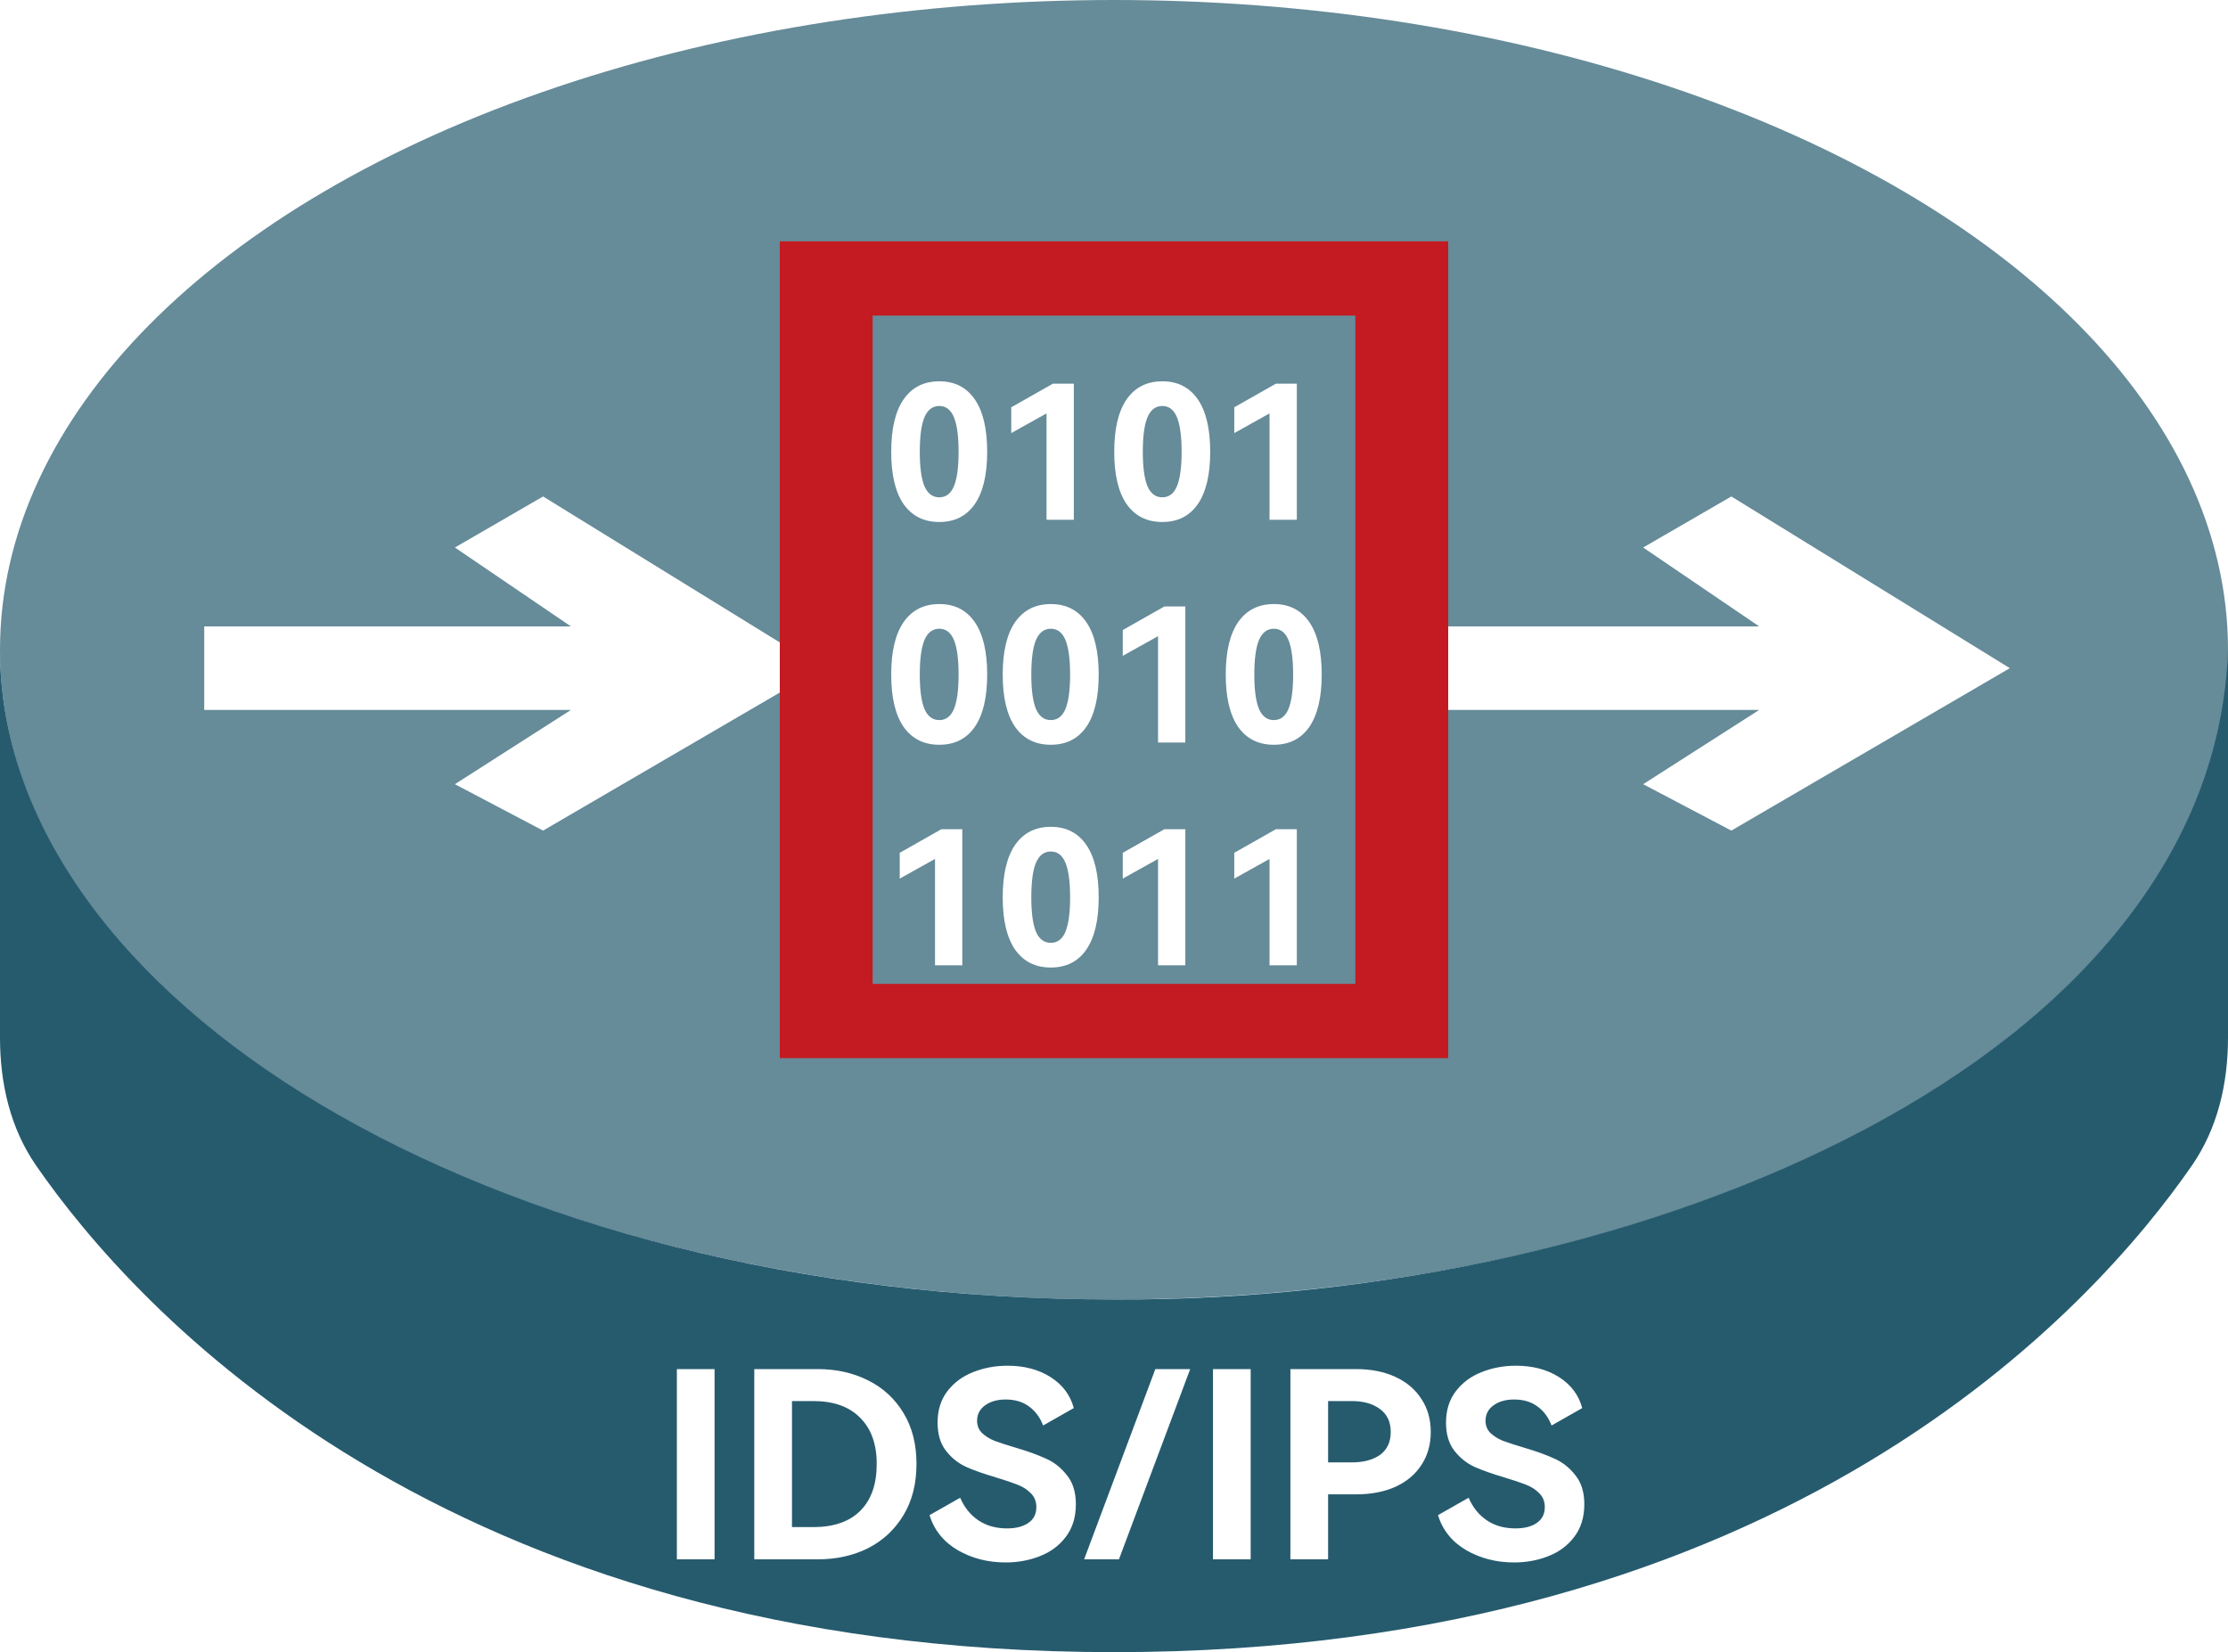<svg width="120" height="89" viewBox="0 0 120 89" fill="none" xmlns="http://www.w3.org/2000/svg">
<g filter="url(#filter0_b_53_1578)">
<ellipse cx="60" cy="35" rx="60" ry="35" fill="#265B6E" fill-opacity="0.7"/>
</g>
<path fill-rule="evenodd" clip-rule="evenodd" d="M0 35C0 53.75 26.191 70 60 70C88.75 70.143 119.25 57 120 35C120 41.896 120 50.907 120 55.896C120 58.352 119.451 60.771 118.053 62.791C112.802 70.381 96.226 89 60 89C23.774 89 7.198 70.381 1.947 62.791C0.549 60.771 0 58.358 0 55.901C0 49.814 0 38.104 0 35Z" fill="#265B6E"/>
<g filter="url(#filter1_d_53_1578)">
<path fill-rule="evenodd" clip-rule="evenodd" d="M11 36.244V31.744H30.75L24.5 27.494L29.25 24.744L44.25 33.994L29.25 42.744L24.5 40.244L30.75 36.244H11ZM94.75 36.244H75V31.744H94.75L88.5 27.494L93.25 24.744L108.25 33.994L93.25 42.744L88.5 40.244L94.75 36.244Z" fill="white"/>
</g>
<g filter="url(#filter2_d_53_1578)">
<path fill-rule="evenodd" clip-rule="evenodd" d="M78 12H42V56H78V12ZM73 16H47V52H73V16Z" fill="#C31B21"/>
</g>
<path d="M38.486 84H36.456V73.752H38.486V84ZM44.042 73.752C45.041 73.752 45.941 73.953 46.744 74.354C47.556 74.755 48.195 75.343 48.662 76.118C49.129 76.883 49.362 77.798 49.362 78.862C49.362 79.926 49.129 80.845 48.662 81.62C48.195 82.395 47.56 82.987 46.758 83.398C45.955 83.799 45.05 84 44.042 84H40.626V73.752H44.042ZM43.804 82.264C44.905 82.264 45.75 81.97 46.338 81.382C46.926 80.794 47.22 79.954 47.22 78.862C47.22 77.789 46.921 76.958 46.324 76.37C45.736 75.773 44.896 75.474 43.804 75.474H42.656V82.264H43.804ZM57.946 81.032C57.946 81.732 57.764 82.32 57.4 82.796C57.045 83.263 56.579 83.608 56 83.832C55.431 84.056 54.819 84.168 54.166 84.168C53.214 84.168 52.355 83.949 51.59 83.51C50.825 83.062 50.316 82.432 50.064 81.62L51.716 80.682C51.94 81.205 52.267 81.611 52.696 81.9C53.126 82.189 53.639 82.334 54.236 82.334C54.721 82.334 55.104 82.236 55.384 82.04C55.673 81.844 55.818 81.559 55.818 81.186C55.818 80.887 55.72 80.64 55.524 80.444C55.337 80.248 55.099 80.094 54.81 79.982C54.53 79.87 54.143 79.739 53.648 79.59C52.986 79.394 52.444 79.203 52.024 79.016C51.604 78.82 51.245 78.531 50.946 78.148C50.648 77.765 50.498 77.261 50.498 76.636C50.498 75.973 50.671 75.413 51.016 74.956C51.371 74.489 51.833 74.144 52.402 73.92C52.981 73.687 53.602 73.57 54.264 73.57C55.169 73.57 55.944 73.775 56.588 74.186C57.232 74.597 57.648 75.152 57.834 75.852L56.182 76.79C56.014 76.351 55.762 76.011 55.426 75.768C55.09 75.516 54.67 75.39 54.166 75.39C53.709 75.39 53.336 75.497 53.046 75.712C52.766 75.917 52.626 76.193 52.626 76.538C52.626 76.799 52.715 77.019 52.892 77.196C53.069 77.364 53.294 77.504 53.564 77.616C53.844 77.719 54.218 77.84 54.684 77.98C55.356 78.176 55.911 78.377 56.35 78.582C56.789 78.778 57.162 79.077 57.47 79.478C57.788 79.87 57.946 80.388 57.946 81.032ZM58.391 84L62.227 73.752H64.103L60.267 84H58.391ZM67.361 84H65.331V73.752H67.361V84ZM73.029 73.752C73.841 73.752 74.55 73.892 75.157 74.172C75.763 74.452 76.23 74.849 76.557 75.362C76.893 75.866 77.061 76.459 77.061 77.14C77.061 77.812 76.893 78.405 76.557 78.918C76.23 79.422 75.763 79.814 75.157 80.094C74.55 80.365 73.841 80.5 73.029 80.5H71.531V84H69.501V73.752H73.029ZM72.805 78.778C73.439 78.778 73.948 78.643 74.331 78.372C74.713 78.092 74.905 77.681 74.905 77.14C74.905 76.599 74.713 76.188 74.331 75.908C73.948 75.619 73.439 75.474 72.805 75.474H71.531V78.778H72.805ZM85.331 81.032C85.331 81.732 85.149 82.32 84.785 82.796C84.43 83.263 83.964 83.608 83.385 83.832C82.816 84.056 82.204 84.168 81.551 84.168C80.599 84.168 79.74 83.949 78.975 83.51C78.21 83.062 77.701 82.432 77.449 81.62L79.101 80.682C79.325 81.205 79.652 81.611 80.081 81.9C80.51 82.189 81.024 82.334 81.621 82.334C82.106 82.334 82.489 82.236 82.769 82.04C83.058 81.844 83.203 81.559 83.203 81.186C83.203 80.887 83.105 80.64 82.909 80.444C82.722 80.248 82.484 80.094 82.195 79.982C81.915 79.87 81.528 79.739 81.033 79.59C80.37 79.394 79.829 79.203 79.409 79.016C78.989 78.82 78.63 78.531 78.331 78.148C78.032 77.765 77.883 77.261 77.883 76.636C77.883 75.973 78.056 75.413 78.401 74.956C78.756 74.489 79.218 74.144 79.787 73.92C80.366 73.687 80.986 73.57 81.649 73.57C82.554 73.57 83.329 73.775 83.973 74.186C84.617 74.597 85.032 75.152 85.219 75.852L83.567 76.79C83.399 76.351 83.147 76.011 82.811 75.768C82.475 75.516 82.055 75.39 81.551 75.39C81.094 75.39 80.72 75.497 80.431 75.712C80.151 75.917 80.011 76.193 80.011 76.538C80.011 76.799 80.1 77.019 80.277 77.196C80.454 77.364 80.678 77.504 80.949 77.616C81.229 77.719 81.602 77.84 82.069 77.98C82.741 78.176 83.296 78.377 83.735 78.582C84.174 78.778 84.547 79.077 84.855 79.478C85.172 79.87 85.331 80.388 85.331 81.032Z" fill="white"/>
<g filter="url(#filter3_d_53_1578)">
<path fill-rule="evenodd" clip-rule="evenodd" d="M64.512 25.16C64.958 24.513 65.182 23.573 65.182 22.34C65.182 21.1 64.958 20.157 64.512 19.51C64.065 18.863 63.428 18.54 62.602 18.54C61.775 18.54 61.135 18.863 60.682 19.51C60.235 20.157 60.012 21.1 60.012 22.34C60.012 23.573 60.235 24.513 60.682 25.16C61.135 25.8 61.775 26.12 62.602 26.12C63.428 26.12 64.065 25.8 64.512 25.16ZM61.802 24.19C61.635 23.783 61.552 23.167 61.552 22.34C61.552 21.5 61.635 20.88 61.802 20.48C61.975 20.073 62.242 19.87 62.602 19.87C62.962 19.87 63.225 20.073 63.392 20.48C63.558 20.887 63.642 21.507 63.642 22.34C63.642 23.167 63.558 23.783 63.392 24.19C63.225 24.59 62.962 24.79 62.602 24.79C62.242 24.79 61.975 24.59 61.802 24.19ZM66.478 21.33V19.94L68.718 18.67H69.847V26H68.377V20.27L66.478 21.33ZM52.5 37.16C52.947 36.513 53.17 35.573 53.17 34.34C53.17 33.1 52.947 32.157 52.5 31.51C52.053 30.863 51.417 30.54 50.59 30.54C49.763 30.54 49.123 30.863 48.67 31.51C48.223 32.157 48 33.1 48 34.34C48 35.573 48.223 36.513 48.67 37.16C49.123 37.8 49.763 38.12 50.59 38.12C51.417 38.12 52.053 37.8 52.5 37.16ZM49.79 36.19C49.623 35.783 49.54 35.167 49.54 34.34C49.54 33.5 49.623 32.88 49.79 32.48C49.963 32.073 50.23 31.87 50.59 31.87C50.95 31.87 51.213 32.073 51.38 32.48C51.547 32.887 51.63 33.507 51.63 34.34C51.63 35.167 51.547 35.783 51.38 36.19C51.213 36.59 50.95 36.79 50.59 36.79C50.23 36.79 49.963 36.59 49.79 36.19ZM71.188 34.34C71.188 35.573 70.964 36.513 70.518 37.16C70.071 37.8 69.434 38.12 68.608 38.12C67.781 38.12 67.141 37.8 66.688 37.16C66.241 36.513 66.018 35.573 66.018 34.34C66.018 33.1 66.241 32.157 66.688 31.51C67.141 30.863 67.781 30.54 68.608 30.54C69.434 30.54 70.071 30.863 70.518 31.51C70.964 32.157 71.188 33.1 71.188 34.34ZM67.558 34.34C67.558 35.167 67.641 35.783 67.808 36.19C67.981 36.59 68.248 36.79 68.608 36.79C68.968 36.79 69.231 36.59 69.398 36.19C69.564 35.783 69.648 35.167 69.648 34.34C69.648 33.507 69.564 32.887 69.398 32.48C69.231 32.073 68.968 31.87 68.608 31.87C68.248 31.87 67.981 32.073 67.808 32.48C67.641 32.88 67.558 33.5 67.558 34.34ZM59.176 46.34C59.176 47.573 58.953 48.513 58.506 49.16C58.059 49.8 57.422 50.12 56.596 50.12C55.769 50.12 55.129 49.8 54.676 49.16C54.229 48.513 54.006 47.573 54.006 46.34C54.006 45.1 54.229 44.157 54.676 43.51C55.129 42.863 55.769 42.54 56.596 42.54C57.422 42.54 58.059 42.863 58.506 43.51C58.953 44.157 59.176 45.1 59.176 46.34ZM55.546 46.34C55.546 47.167 55.629 47.783 55.796 48.19C55.969 48.59 56.236 48.79 56.596 48.79C56.956 48.79 57.219 48.59 57.386 48.19C57.553 47.783 57.636 47.167 57.636 46.34C57.636 45.507 57.553 44.887 57.386 44.48C57.219 44.073 56.956 43.87 56.596 43.87C56.236 43.87 55.969 44.073 55.796 44.48C55.629 44.88 55.546 45.5 55.546 46.34ZM60.472 43.94V45.33L62.372 44.27V50H63.842V42.67H62.712L60.472 43.94ZM66.478 43.94V45.33L68.377 44.27V50H69.847V42.67H68.718L66.478 43.94ZM48.46 43.94V45.33L50.36 44.27V50H51.83V42.67H50.7L48.46 43.94ZM60.472 31.94V33.33L62.372 32.27V38H63.842V30.67H62.712L60.472 31.94ZM59.176 34.34C59.176 35.573 58.953 36.513 58.506 37.16C58.059 37.8 57.422 38.12 56.596 38.12C55.769 38.12 55.129 37.8 54.676 37.16C54.229 36.513 54.006 35.573 54.006 34.34C54.006 33.1 54.229 32.157 54.676 31.51C55.129 30.863 55.769 30.54 56.596 30.54C57.422 30.54 58.059 30.863 58.506 31.51C58.953 32.157 59.176 33.1 59.176 34.34ZM55.546 34.34C55.546 35.167 55.629 35.783 55.796 36.19C55.969 36.59 56.236 36.79 56.596 36.79C56.956 36.79 57.219 36.59 57.386 36.19C57.553 35.783 57.636 35.167 57.636 34.34C57.636 33.507 57.553 32.887 57.386 32.48C57.219 32.073 56.956 31.87 56.596 31.87C56.236 31.87 55.969 32.073 55.796 32.48C55.629 32.88 55.546 33.5 55.546 34.34ZM54.466 21.33V19.94L56.706 18.67H57.836V26H56.366V20.27L54.466 21.33ZM52.5 25.16C52.947 24.513 53.17 23.573 53.17 22.34C53.17 21.1 52.947 20.157 52.5 19.51C52.053 18.863 51.417 18.54 50.59 18.54C49.763 18.54 49.123 18.863 48.67 19.51C48.223 20.157 48 21.1 48 22.34C48 23.573 48.223 24.513 48.67 25.16C49.123 25.8 49.763 26.12 50.59 26.12C51.417 26.12 52.053 25.8 52.5 25.16ZM49.79 24.19C49.623 23.783 49.54 23.167 49.54 22.34C49.54 21.5 49.623 20.88 49.79 20.48C49.963 20.073 50.23 19.87 50.59 19.87C50.95 19.87 51.213 20.073 51.38 20.48C51.547 20.887 51.63 21.507 51.63 22.34C51.63 23.167 51.547 23.783 51.38 24.19C51.213 24.59 50.95 24.79 50.59 24.79C50.23 24.79 49.963 24.59 49.79 24.19Z" fill="white"/>
</g>
<defs>
<filter id="filter0_b_53_1578" x="-100" y="-100" width="320" height="270" filterUnits="userSpaceOnUse" color-interpolation-filters="sRGB">
<feFlood flood-opacity="0" result="BackgroundImageFix"/>
<feGaussianBlur in="BackgroundImageFix" stdDeviation="50"/>
<feComposite in2="SourceAlpha" operator="in" result="effect1_backgroundBlur_53_1578"/>
<feBlend mode="normal" in="SourceGraphic" in2="effect1_backgroundBlur_53_1578" result="shape"/>
</filter>
<filter id="filter1_d_53_1578" x="11" y="24.744" width="97.25" height="20" filterUnits="userSpaceOnUse" color-interpolation-filters="sRGB">
<feFlood flood-opacity="0" result="BackgroundImageFix"/>
<feColorMatrix in="SourceAlpha" type="matrix" values="0 0 0 0 0 0 0 0 0 0 0 0 0 0 0 0 0 0 127 0" result="hardAlpha"/>
<feOffset dy="2"/>
<feComposite in2="hardAlpha" operator="out"/>
<feColorMatrix type="matrix" values="0 0 0 0 0.149 0 0 0 0 0.357 0 0 0 0 0.431 0 0 0 1 0"/>
<feBlend mode="normal" in2="BackgroundImageFix" result="effect1_dropShadow_53_1578"/>
<feBlend mode="normal" in="SourceGraphic" in2="effect1_dropShadow_53_1578" result="shape"/>
</filter>
<filter id="filter2_d_53_1578" x="42" y="12" width="36" height="45" filterUnits="userSpaceOnUse" color-interpolation-filters="sRGB">
<feFlood flood-opacity="0" result="BackgroundImageFix"/>
<feColorMatrix in="SourceAlpha" type="matrix" values="0 0 0 0 0 0 0 0 0 0 0 0 0 0 0 0 0 0 127 0" result="hardAlpha"/>
<feOffset dy="1"/>
<feColorMatrix type="matrix" values="0 0 0 0 0.448 0 0 0 0 0 0 0 0 0 0.016 0 0 0 1 0"/>
<feBlend mode="normal" in2="BackgroundImageFix" result="effect1_dropShadow_53_1578"/>
<feBlend mode="normal" in="SourceGraphic" in2="effect1_dropShadow_53_1578" result="shape"/>
</filter>
<filter id="filter3_d_53_1578" x="48" y="18.54" width="23.188" height="33.58" filterUnits="userSpaceOnUse" color-interpolation-filters="sRGB">
<feFlood flood-opacity="0" result="BackgroundImageFix"/>
<feColorMatrix in="SourceAlpha" type="matrix" values="0 0 0 0 0 0 0 0 0 0 0 0 0 0 0 0 0 0 127 0" result="hardAlpha"/>
<feOffset dy="2"/>
<feComposite in2="hardAlpha" operator="out"/>
<feColorMatrix type="matrix" values="0 0 0 0 0.149 0 0 0 0 0.357 0 0 0 0 0.431 0 0 0 1 0"/>
<feBlend mode="normal" in2="BackgroundImageFix" result="effect1_dropShadow_53_1578"/>
<feBlend mode="normal" in="SourceGraphic" in2="effect1_dropShadow_53_1578" result="shape"/>
</filter>
</defs>
</svg>

